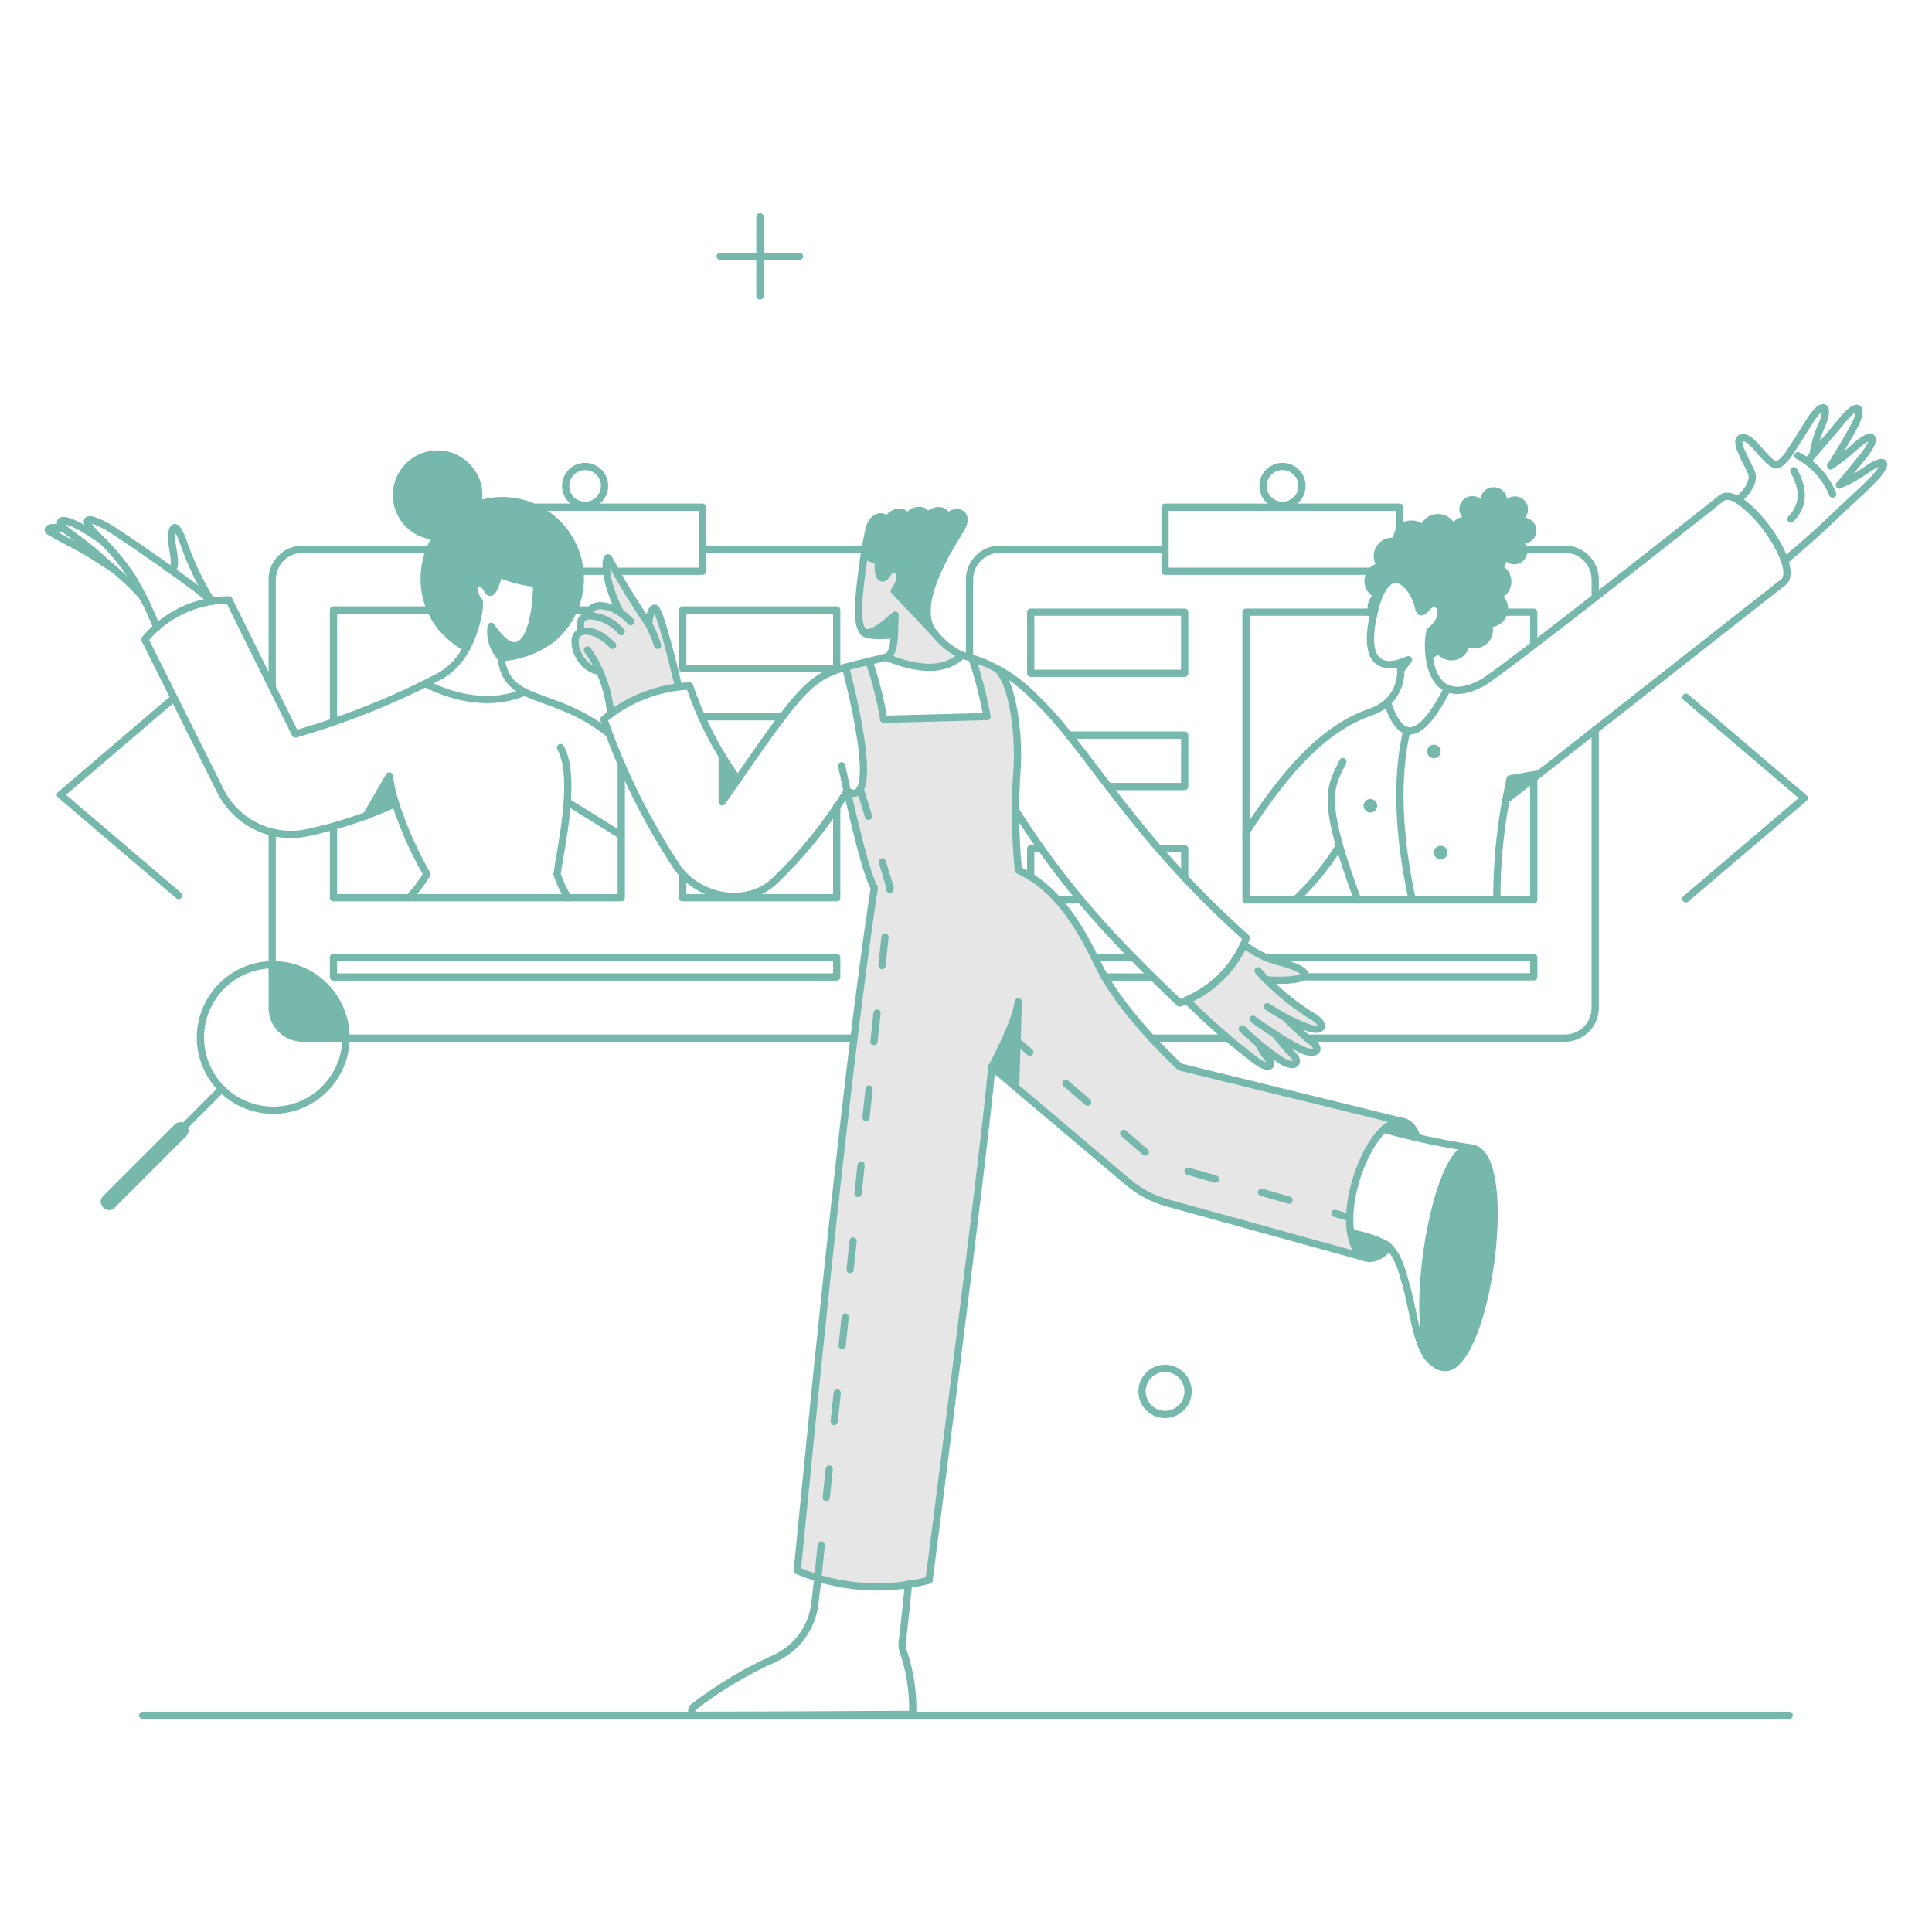 <svg xmlns="http://www.w3.org/2000/svg" fill="none" viewBox="0 0 500 500">
  
  
  
  
  
  
<g transform="matrix(2.5,0,0,2.5,0,0)"><path fill="#e6e6e6" d="M92.582 61.168C93.988 59.23 92.544 58.185 91.822 59.458C91.422 60.142 90.758 60.028 90.948 58.09C90.437 57.925 89.941 57.715 89.466 57.463C88.706 62.497 88.744 64.363 89.219 65.214C89.732 66.031 91.219 65.005 92.658 63.694C92.525 64.91 92.81 67.741 91.727 68.026C94.976 69.356 97.727 69.584 99.573 67.836C97.87 67.163 97.253 65.961 92.582 61.168Z"></path><path fill="#e6e6e6" d="M122.146 110.452C122.146 110.452 116.14 104.959 113.746 100C111.96 96.333 109.623 91.983 105.425 90.083C105.074 86.515 105.036 82.924 105.311 79.349C105.518 75.618 104.601 70.149 103.311 69.299C102.466 68.801 101.558 68.418 100.611 68.159C101.275 70.132 101.796 72.151 102.169 74.2L91.469 74.485C91.128 72.438 90.614 70.423 89.93 68.463C88.98 68.691 88.201 68.863 87.498 69.071C87.517 69.185 91.545 84.06 87.669 81.895C88.429 85.257 89.74 90.767 90.481 91.907C87.251 112.824 83.262 155.152 82.502 162.58C86.815 164.431 91.624 164.786 96.162 163.587C96.162 163.587 101.785 120.328 102.662 110.449L116.74 122.361C117.936 123.385 119.344 124.131 120.862 124.546L141.418 130.226C137.683 129.126 140.828 115.857 145.142 116.11L122.146 110.452Z"></path><path fill="#e6e6e6" d="M67.77 62.953C67.352 63.029 67.2 64.017 67.143 64.587C65.665 62.425 64.301 60.187 63.059 57.881C62.698 57.102 62.259 59.705 64.237 63.428C62.869 62.516 61.463 62.497 61.159 63.143C61.081 63.33 61.042 63.53 61.045 63.732C60.873 63.728 60.702 63.768 60.549 63.848C60.397 63.927 60.266 64.044 60.171 64.188C60.051 64.581 60.064 65.003 60.209 65.388C59.986 65.446 59.795 65.59 59.677 65.788C59.147 66.709 60.057 69.246 62.071 69.488C62.708 70.885 63.094 72.383 63.211 73.914C65.28 72.394 67.696 71.415 70.24 71.065C69.651 68.577 68.245 62.858 67.77 62.953Z"></path><path fill="#e6e6e6" d="M136.069 105.338C134.269 104.248 132.609 102.94 131.129 101.444C135.898 101.71 136.335 100.57 132.364 99.563C131.058 99.218 129.837 98.61 128.774 97.777C127.569 100.363 125.451 102.414 122.827 103.534C125.103 105.802 127.527 107.915 130.084 109.86C131.414 110.81 132.022 110.392 131.053 109.309C130.755 108.902 130.495 108.47 130.274 108.017C131.026 108.663 131.819 109.26 132.649 109.803C134.055 110.696 134.758 109.993 133.656 109.003C133.356 108.737 132.706 107.92 131.984 107.065C132.872 107.66 133.798 108.195 134.758 108.665C136.297 109.365 136.905 108.589 135.67 107.753C134.731 106.982 133.836 106.157 132.991 105.284C133.738 105.691 134.513 106.046 135.309 106.347C136.905 106.934 137.3 106.155 136.069 105.338Z"></path><g>
    <path fill="#76b8ac" d="M58.4 54.974C57.378 53.648 55.969 52.671 54.369 52.18C52.768 51.688 51.054 51.706 49.464 52.23C49.589 51.611 49.583 50.972 49.446 50.355C49.31 49.739 49.047 49.157 48.673 48.648C47.974 47.785 46.964 47.231 45.861 47.102C44.758 46.974 43.648 47.283 42.77 47.962C41.891 48.641 41.313 49.638 41.159 50.737C41.005 51.837 41.288 52.954 41.947 53.848C42.339 54.342 42.832 54.748 43.393 55.037C43.954 55.327 44.57 55.494 45.2 55.528C44.294 56.933 43.847 58.584 43.918 60.254C43.99 61.924 44.577 63.531 45.6 64.853C46.371 65.744 47.283 66.504 48.3 67.1C49.478 64.9 49.767 62.423 49.592 62.217C48.368 60.785 49.649 59.444 50.466 61.078C50.884 61.914 51.397 60.451 51.644 59.387C52.888 59.943 54.218 60.284 55.576 60.394C55.443 65.694 53.999 68.278 51.815 66.055C51.772 66.733 51.791 67.413 51.872 68.088C53.694 67.972 55.449 67.353 56.941 66.3C58.635 64.991 59.741 63.063 60.014 60.939C60.288 58.815 59.707 56.67 58.4 54.974V54.974Z"></path>
    <path fill="#76b8ac" d="M51.793 66.05C51.441 65.673 51.123 65.266 50.843 64.834C50.756 65.413 50.801 66.005 50.976 66.564C51.15 67.124 51.449 67.637 51.85 68.064C51.771 67.396 51.752 66.722 51.793 66.05Z"></path>
    <path fill="#76b8ac" d="M40.945 83.187C39.957 83.669 38.942 84.094 37.905 84.459L40.3 80.318C40.432 81.291 40.648 82.251 40.945 83.187V83.187Z"></path>
    <path fill="#76b8ac" d="M92.658 63.694C92.601 64.245 92.601 64.986 92.582 65.708C91.442 65.822 89.751 65.879 89.39 65.461L89.219 65.233C89.732 66.05 91.214 65.024 92.658 63.694Z"></path>
    <path fill="#76b8ac" d="M76.376 80.679C75.863 81.401 75.331 82.179 74.762 83.016V78.285C75.227 79.13 75.767 79.931 76.376 80.679V80.679Z"></path>
    <path fill="#76b8ac" d="M102.67 110.43L105.14 112.52L105.406 103.705C105.254 105.68 102.67 110.449 102.67 110.43Z"></path>
    <path fill="#76b8ac" d="M152.218 118.827C148.463 118.627 144.809 140.184 149.482 141.587C153.946 141.834 157.081 119.093 152.218 118.827Z"></path>
    <path fill="#76b8ac" d="M143.478 128.82C142.324 128.253 141.095 127.856 139.828 127.64C140.246 130.395 141.958 131.119 143.82 129.124C143.706 129.029 143.611 128.934 143.478 128.82Z"></path>
    <path fill="#76b8ac" d="M145.359 116.129C144.97 116.075 144.574 116.118 144.206 116.254C143.839 116.39 143.51 116.615 143.25 116.909C144.295 117.209 145.511 117.516 146.708 117.782C146.635 117.418 146.473 117.076 146.238 116.788C146.003 116.5 145.701 116.274 145.359 116.129V116.129Z"></path>
    <path fill="#76b8ac" d="M97.92 53.72C98.281 52.884 96.781 52.333 95.85 53.625C96.23 52.865 94.634 52.257 93.798 53.739C94.045 53.017 92.598 52.409 91.689 54.062C91.789 53.207 90.34 53.226 89.979 54.746C89.751 55.696 89.579 56.722 89.447 57.482C89.922 57.734 90.418 57.944 90.929 58.109C90.739 60.047 91.423 60.161 91.803 59.477C92.525 58.204 93.969 59.23 92.563 61.187C92.656 61.287 96.646 65.513 96.742 65.613C94.349 62.801 98.205 56.836 99.459 54.784C100.5 53.074 98.87 52.466 97.92 53.72Z"></path>
    <path fill="#76b8ac" d="M18.071 116.415L10.68 123.805C9.89 124.595 11.105 125.82 11.88 125.005L19.271 117.614C19.43 117.455 19.519 117.239 19.519 117.014C19.519 116.789 19.43 116.573 19.27 116.414C19.111 116.256 18.896 116.166 18.671 116.166C18.446 116.166 18.23 116.256 18.071 116.415V116.415Z"></path>
    <path fill="#76b8ac" d="M28.178 99.867V104.332C28.179 105.163 28.51 105.959 29.097 106.547C29.685 107.134 30.481 107.465 31.312 107.466H35.812C35.823 106.462 35.633 105.466 35.252 104.537C34.872 103.608 34.31 102.764 33.598 102.056C32.887 101.348 32.041 100.789 31.11 100.413C30.179 100.037 29.182 99.851 28.178 99.867V99.867Z"></path>
    <path fill="#76b8ac" d="M156.321 80.622C156.226 81.078 156.055 81.933 155.884 82.822L159.342 80.105L156.321 80.622Z"></path>
    <path fill="#76b8ac" d="M144.941 68.691C144.983 68.917 145.009 69.145 145.017 69.375L145.817 68.292L144.941 68.691Z"></path>
    <path fill="#76b8ac" d="M159.057 54.9C159.052 54.576 158.93 54.265 158.713 54.024C158.497 53.783 158.2 53.629 157.879 53.589C158.087 53.333 158.195 53.009 158.181 52.679C158.167 52.349 158.033 52.035 157.805 51.797C157.576 51.559 157.268 51.413 156.938 51.386C156.609 51.359 156.281 51.453 156.017 51.651C155.973 51.316 155.81 51.007 155.556 50.783C155.303 50.559 154.977 50.434 154.638 50.432C154.3 50.429 153.972 50.55 153.716 50.77C153.459 50.991 153.291 51.297 153.243 51.632C152.983 51.43 152.658 51.33 152.329 51.351C152.001 51.373 151.692 51.514 151.46 51.748C151.228 51.982 151.091 52.293 151.073 52.621C151.055 52.95 151.158 53.274 151.363 53.532C151.037 53.573 150.736 53.732 150.519 53.978C150.301 54.225 150.181 54.543 150.181 54.871C150.181 55.2 150.301 55.518 150.519 55.765C150.736 56.011 151.037 56.17 151.363 56.211C151.16 56.469 151.059 56.792 151.078 57.12C151.097 57.447 151.234 57.757 151.465 57.99C151.696 58.223 152.004 58.364 152.331 58.387C152.659 58.409 152.983 58.311 153.243 58.111C153.282 58.438 153.438 58.739 153.683 58.959C153.928 59.178 154.245 59.3 154.574 59.303C154.903 59.305 155.222 59.187 155.47 58.971C155.718 58.755 155.879 58.456 155.922 58.13C156.181 58.333 156.505 58.435 156.833 58.417C157.161 58.399 157.472 58.262 157.707 58.032C157.942 57.801 158.085 57.494 158.11 57.166C158.134 56.838 158.039 56.512 157.841 56.249C158.176 56.218 158.488 56.062 158.713 55.812C158.938 55.562 159.061 55.237 159.057 54.9V54.9Z"></path>
    <path fill="#76b8ac" d="M154.991 61.7C155.333 61.603 155.63 61.39 155.833 61.098C156.035 60.806 156.13 60.453 156.101 60.099C156.072 59.744 155.92 59.411 155.673 59.156C155.426 58.901 155.097 58.74 154.744 58.7C154.978 58.45 155.122 58.129 155.153 57.788C155.184 57.446 155.1 57.105 154.914 56.816C154.729 56.529 154.452 56.311 154.129 56.197C153.805 56.084 153.454 56.082 153.129 56.192C153.208 55.855 153.172 55.501 153.025 55.187C152.879 54.873 152.631 54.618 152.322 54.462C152.012 54.306 151.66 54.259 151.32 54.328C150.981 54.397 150.675 54.579 150.451 54.843C150.371 54.491 150.174 54.176 149.893 53.95C149.611 53.724 149.262 53.6 148.901 53.598C148.539 53.595 148.188 53.715 147.904 53.938C147.62 54.161 147.419 54.473 147.335 54.824C147.116 54.557 146.814 54.371 146.476 54.298C146.139 54.224 145.786 54.267 145.476 54.419C145.166 54.57 144.916 54.822 144.767 55.134C144.619 55.446 144.579 55.798 144.656 56.135C144.332 56.019 143.979 56.014 143.653 56.122C143.326 56.23 143.045 56.444 142.855 56.73C142.664 57.017 142.575 57.358 142.601 57.701C142.628 58.044 142.768 58.368 143 58.622C142.648 58.661 142.321 58.82 142.073 59.072C141.825 59.324 141.671 59.654 141.637 60.006C141.604 60.358 141.693 60.711 141.889 61.005C142.085 61.3 142.377 61.517 142.715 61.622C142.538 61.725 142.384 61.862 142.261 62.025C142.138 62.188 142.049 62.375 142 62.573C141.95 62.771 141.941 62.978 141.972 63.18C142.004 63.382 142.075 63.575 142.183 63.749C143.595 57.414 146.489 60.549 146.895 63.049C146.99 63.449 147.237 63.467 147.75 62.879C148.814 61.625 150.241 63.573 148.111 65.272C147.993 65.366 147.835 66.115 147.959 67.894C148.153 67.819 148.33 67.707 148.48 67.563C148.63 67.42 148.75 67.248 148.833 67.058C148.97 67.384 149.215 67.652 149.527 67.817C149.84 67.983 150.199 68.035 150.546 67.966C150.892 67.897 151.204 67.71 151.428 67.437C151.653 67.164 151.776 66.822 151.777 66.469C152.056 66.663 152.391 66.759 152.731 66.742C153.07 66.724 153.394 66.594 153.651 66.371C153.908 66.149 154.084 65.848 154.151 65.514C154.217 65.181 154.171 64.835 154.019 64.531C154.237 64.559 154.458 64.541 154.668 64.476C154.878 64.411 155.071 64.302 155.235 64.156C155.399 64.01 155.53 63.831 155.618 63.63C155.707 63.429 155.751 63.212 155.748 62.992C155.741 62.73 155.668 62.474 155.536 62.248C155.404 62.023 155.216 61.834 154.991 61.7V61.7Z"></path>
    <path fill="#76b8ac" d="M149.843 88.2C149.858 88.386 149.799 88.571 149.677 88.714C149.556 88.856 149.383 88.945 149.197 88.96C149.011 88.975 148.826 88.915 148.683 88.794C148.541 88.673 148.452 88.5 148.437 88.314C148.422 88.128 148.481 87.943 148.603 87.8C148.724 87.658 148.897 87.569 149.083 87.554C149.269 87.539 149.454 87.598 149.597 87.72C149.739 87.841 149.828 88.013 149.843 88.2Z"></path>
    <path fill="#76b8ac" d="M142.566 83.358C142.581 83.544 142.522 83.729 142.4 83.872C142.279 84.014 142.106 84.103 141.92 84.118C141.734 84.133 141.549 84.073 141.406 83.952C141.264 83.831 141.175 83.658 141.16 83.472C141.145 83.285 141.204 83.101 141.326 82.958C141.447 82.816 141.62 82.727 141.806 82.712C141.992 82.697 142.177 82.757 142.32 82.878C142.462 82.999 142.551 83.172 142.566 83.358V83.358Z"></path>
    <path fill="#76b8ac" d="M149.14 77.734C149.155 77.92 149.096 78.105 148.974 78.248C148.853 78.39 148.68 78.479 148.494 78.494C148.308 78.509 148.123 78.45 147.98 78.328C147.838 78.207 147.749 78.034 147.734 77.848C147.719 77.662 147.778 77.477 147.9 77.334C148.021 77.192 148.194 77.103 148.38 77.088C148.566 77.073 148.751 77.132 148.894 77.254C149.036 77.375 149.125 77.548 149.14 77.734Z"></path>
  </g><g>
    <path stroke="#76b8ac" stroke-linecap="round" stroke-linejoin="round" stroke-width=".75" d="M127.083 107.466H119.179"></path>
    <path stroke="#76b8ac" stroke-linecap="round" stroke-linejoin="round" stroke-width=".75" d="M135.309 107.466H162C162.831 107.465 163.627 107.134 164.215 106.547C164.802 105.959 165.133 105.163 165.134 104.332V75.549"></path>
    <path stroke="#76b8ac" stroke-linecap="round" stroke-linejoin="round" stroke-width=".75" d="M165.136 61.718V59.99C165.135 59.159 164.805 58.361 164.217 57.774C163.629 57.186 162.831 56.855 162 56.855H144.92"></path>
    <path stroke="#76b8ac" stroke-linecap="round" stroke-linejoin="round" stroke-width=".75" d="M120.6 56.855H103.5C102.669 56.856 101.872 57.186 101.284 57.774C100.696 58.362 100.366 59.159 100.365 59.99V68.026"></path>
    <path stroke="#76b8ac" stroke-linecap="round" stroke-linejoin="round" stroke-width=".75" d="M144.903 59.135H120.604V52.504H144.903V59.135Z"></path>
    <path stroke="#76b8ac" stroke-linecap="round" stroke-linejoin="round" stroke-width=".75" d="M134.777 50.3C134.777 50.698 134.659 51.088 134.438 51.419C134.216 51.75 133.902 52.008 133.534 52.161C133.166 52.313 132.761 52.353 132.37 52.275C131.979 52.198 131.621 52.006 131.339 51.724C131.057 51.443 130.865 51.084 130.788 50.693C130.71 50.302 130.75 49.897 130.902 49.529C131.055 49.161 131.313 48.847 131.644 48.625C131.975 48.404 132.365 48.286 132.763 48.286C133.297 48.286 133.809 48.498 134.187 48.876C134.564 49.254 134.777 49.766 134.777 50.3V50.3Z"></path>
    <path stroke="#76b8ac" stroke-linecap="round" stroke-linejoin="round" stroke-width=".75" d="M149.211 63.371H158.772V66.753"></path>
    <path stroke="#76b8ac" stroke-linecap="round" stroke-linejoin="round" stroke-width=".75" d="M122.637 69.698H106.698V63.371H122.637V69.698Z"></path>
    <path stroke="#76b8ac" stroke-linecap="round" stroke-linejoin="round" stroke-width=".75" d="M110.668 76.1H122.637V81.42H114.753"></path>
    <path stroke="#76b8ac" stroke-linecap="round" stroke-linejoin="round" stroke-width=".75" d="M106.698 90.767V87.86H107.8"></path>
    <path stroke="#76b8ac" stroke-linecap="round" stroke-linejoin="round" stroke-width=".75" d="M111.884 93.161H109.49"></path>
    <path stroke="#76b8ac" stroke-linecap="round" stroke-linejoin="round" stroke-width=".75" d="M119.939 87.86H122.637V90.862"></path>
    <path stroke="#76b8ac" stroke-linecap="round" stroke-linejoin="round" stroke-width=".75" d="M113.29 99.107H117.299"></path>
    <path stroke="#76b8ac" stroke-linecap="round" stroke-linejoin="round" stroke-width=".75" d="M119.331 101.14H114.335"></path>
    <path stroke="#76b8ac" stroke-linecap="round" stroke-linejoin="round" stroke-width=".75" d="M130.996 99.107H158.772V101.121H134.891"></path>
    <path stroke="#76b8ac" stroke-linecap="round" stroke-linejoin="round" stroke-width=".75" d="M49.456 52.219C47.702 52.794 46.199 53.954 45.2 55.506C44.482 55.49 43.78 55.292 43.158 54.932C42.537 54.571 42.018 54.059 41.648 53.443C41.278 52.827 41.07 52.128 41.044 51.41C41.017 50.692 41.173 49.979 41.497 49.338C41.82 48.696 42.3 48.147 42.893 47.742C43.486 47.336 44.172 47.087 44.887 47.019C45.602 46.95 46.323 47.063 46.982 47.348C47.642 47.633 48.218 48.08 48.658 48.648C49.052 49.145 49.328 49.724 49.466 50.342C49.605 50.961 49.601 51.602 49.456 52.219Z"></path>
    <path stroke="#76b8ac" stroke-linecap="round" stroke-linejoin="round" stroke-width=".75" d="M63 75.91C57.167 71.31 52.475 73.06 51.867 68.083"></path>
    <path stroke="#76b8ac" stroke-linecap="round" stroke-linejoin="round" stroke-width=".75" d="M56.941 66.3C55.448 67.352 53.692 67.97 51.869 68.086C51.869 68.086 51.793 66.471 51.812 66.053C53.996 68.276 55.44 65.692 55.573 60.392C54.215 60.282 52.885 59.941 51.641 59.385C51.394 60.449 50.881 61.911 50.463 61.076C49.646 59.442 48.363 60.783 49.589 62.215C49.764 62.421 49.475 64.894 48.297 67.098C47.279 66.506 46.366 65.748 45.597 64.856C44.618 63.591 44.036 62.065 43.925 60.469C43.813 58.874 44.177 57.282 44.971 55.893C45.765 54.505 46.952 53.383 48.384 52.669C49.815 51.956 51.426 51.683 53.012 51.885C54.599 52.087 56.09 52.755 57.296 53.804C58.503 54.853 59.372 56.237 59.792 57.78C60.213 59.323 60.167 60.956 59.659 62.472C59.151 63.989 58.206 65.321 56.941 66.3V66.3Z"></path>
    <path stroke="#76b8ac" stroke-linecap="round" stroke-linejoin="round" stroke-width=".75" d="M51.869 68.083C51.465 67.653 51.163 67.138 50.985 66.576C50.808 66.013 50.759 65.418 50.843 64.834C51.129 65.267 51.454 65.674 51.812 66.05"></path>
    <path stroke="#76b8ac" stroke-linecap="round" stroke-linejoin="round" stroke-width=".75" d="M44.079 70.781C47.613 72.548 51.279 72.965 54.319 71.636"></path>
    <path stroke="#76b8ac" stroke-linecap="round" stroke-linejoin="round" stroke-width=".75" d="M58.024 77.392C59.753 80.451 58.024 87.822 57.663 90.501C57.946 91.354 58.329 92.17 58.803 92.933"></path>
    <path stroke="#76b8ac" stroke-linecap="round" stroke-linejoin="round" stroke-width=".75" d="M40.945 83.187C40.641 82.253 40.424 81.292 40.299 80.318L37.905 84.459"></path>
    <path stroke="#76b8ac" stroke-linecap="round" stroke-linejoin="round" stroke-width=".75" d="M42.35 92.933C43.049 92.19 43.667 91.374 44.193 90.5C42.86 88.181 41.772 85.73 40.945 83.186C38.042 84.513 35.003 85.519 31.882 86.186C30.107 86.581 28.251 86.371 26.609 85.589C24.967 84.808 23.634 83.5 22.82 81.874L14.993 66.183C16.058 64.91 17.389 63.884 18.892 63.179C20.394 62.473 22.033 62.104 23.693 62.098L30.571 75.986C35.78 74.493 40.822 72.469 45.617 69.945C46.762 69.274 47.686 68.283 48.277 67.095"></path>
    <path stroke="#76b8ac" stroke-linecap="round" stroke-linejoin="round" stroke-width=".75" d="M89.57 56.855H72.71"></path>
    <path stroke="#76b8ac" stroke-linecap="round" stroke-linejoin="round" stroke-width=".75" d="M48.278 56.855H31.312C30.481 56.856 29.684 57.187 29.097 57.774C28.509 58.362 28.179 59.159 28.178 59.99V71.066"></path>
    <path stroke="#76b8ac" stroke-linecap="round" stroke-linejoin="round" stroke-width=".75" d="M62.793 59.135H48.43V52.504H72.71V59.135H63.781"></path>
    <path stroke="#76b8ac" stroke-linecap="round" stroke-linejoin="round" stroke-width=".75" d="M62.584 50.3C62.584 50.698 62.466 51.088 62.245 51.419C62.023 51.75 61.709 52.008 61.341 52.161C60.973 52.313 60.568 52.353 60.177 52.275C59.786 52.198 59.428 52.006 59.146 51.724C58.864 51.443 58.672 51.084 58.595 50.693C58.517 50.302 58.557 49.897 58.709 49.529C58.862 49.161 59.12 48.847 59.451 48.625C59.782 48.404 60.172 48.286 60.57 48.286C61.104 48.286 61.616 48.498 61.994 48.876C62.371 49.254 62.584 49.766 62.584 50.3V50.3Z"></path>
    <path stroke="#76b8ac" stroke-linecap="round" stroke-linejoin="round" stroke-width=".75" d="M64.312 79.102V92.933H34.523V85.561"></path>
    <path stroke="#76b8ac" stroke-linecap="round" stroke-linejoin="round" stroke-width=".75" d="M55.649 63.143H61.159"></path>
    <path stroke="#76b8ac" stroke-linecap="round" stroke-linejoin="round" stroke-width=".75" d="M34.523 74.694V63.143H49.323"></path>
    <path stroke="#76b8ac" stroke-linecap="round" stroke-linejoin="round" stroke-width=".75" d="M86.616 69.204H70.677V63.143H86.616V69.204Z"></path>
    <path stroke="#76b8ac" stroke-linecap="round" stroke-linejoin="round" stroke-width=".75" d="M86.616 101.14H34.523V99.107H86.616V101.14Z"></path>
    <path stroke="#76b8ac" stroke-linecap="round" stroke-linejoin="round" stroke-width=".75" d="M86.616 83.491V92.933H70.677V90.482"></path>
    <path stroke="#76b8ac" stroke-linecap="round" stroke-linejoin="round" stroke-width=".75" d="M72.634 74.2H81.012"></path>
    <path stroke="#76b8ac" stroke-linecap="round" stroke-linejoin="round" stroke-width=".75" d="M185.217 177.57H14.765"></path>
    <path stroke="#76b8ac" stroke-linecap="round" stroke-linejoin="round" stroke-width=".75" d="M99.573 67.836C97.73 69.584 94.973 69.356 91.727 68.026C92.81 67.741 92.527 64.91 92.658 63.694C91.214 65.005 89.732 66.031 89.219 65.214C88.744 64.359 88.706 62.497 89.466 57.463C89.941 57.715 90.437 57.925 90.948 58.09C90.758 60.028 91.427 60.144 91.822 59.458C92.552 58.189 93.988 59.23 92.582 61.168C93.304 61.908 96.282 65.068 96.762 65.594C97.514 66.548 98.476 67.315 99.573 67.836V67.836Z"></path>
    <path stroke="#76b8ac" stroke-linecap="round" stroke-linejoin="round" stroke-width=".75" d="M99.573 67.836C102.438 68.536 105.045 70.035 107.091 72.159C112.706 77.471 116.94 86.301 129.021 97.093C128.433 98.653 127.511 100.065 126.319 101.23C125.127 102.396 123.694 103.286 122.121 103.838C115.092 97.15 110.228 91.888 105.121 83.87"></path>
    <path stroke="#76b8ac" stroke-linecap="round" stroke-linejoin="round" stroke-width=".75" d="M92.658 63.694C92.601 64.245 92.601 64.986 92.582 65.708C91.442 65.822 89.751 65.879 89.39 65.461L89.219 65.233C89.732 66.05 91.214 65.024 92.658 63.694Z"></path>
    <path stroke="#76b8ac" stroke-linecap="round" stroke-linejoin="round" stroke-width=".75" d="M74.762 78.3V83.012C75.329 82.18 75.862 81.405 76.369 80.686"></path>
    <path stroke="#76b8ac" stroke-linecap="round" stroke-linejoin="round" stroke-width=".75" d="M87.68 81.914C85.582 85.315 83.062 88.436 80.18 91.204C77.31 93.919 72.311 92.992 70.073 89.741C66.93 84.982 64.39 79.851 62.512 74.466C65.011 72.374 68.128 71.159 71.384 71.009C72.554 74.467 74.235 77.731 76.373 80.69C78.333 77.853 79.798 75.76 80.997 74.2C83.676 70.667 84.984 69.782 87.513 69.071C88.747 68.724 90.382 68.371 91.713 68.026"></path>
    <path stroke="#76b8ac" stroke-linecap="round" stroke-linejoin="round" stroke-width=".75" d="M102.67 110.449C102.67 110.449 105.235 105.699 105.406 103.705L105.14 112.52"></path>
    <path stroke="#76b8ac" stroke-linecap="round" stroke-linejoin="round" stroke-width=".75" d="M87.129 79.273C87.129 79.273 89.429 90.235 90.511 91.907C87.281 112.824 83.292 155.152 82.532 162.58C86.841 164.422 91.64 164.777 96.173 163.587C96.173 163.587 101.773 120.328 102.673 110.449L116.732 122.342C117.928 123.366 119.336 124.112 120.854 124.527L141.41 130.207"></path>
    <path stroke="#76b8ac" stroke-linecap="round" stroke-linejoin="round" stroke-width=".75" d="M152.218 118.827C148.618 118.627 145.618 137.018 148.355 140.875C148.465 141.059 148.615 141.217 148.794 141.336C148.973 141.455 149.177 141.532 149.389 141.562C149.602 141.592 149.819 141.575 150.024 141.51C150.229 141.446 150.417 141.336 150.574 141.19C154.416 138.173 156.673 119.071 152.218 118.827Z"></path>
    <path stroke="#76b8ac" stroke-linecap="round" stroke-linejoin="round" stroke-width=".75" d="M84.66 163.416L84.36 165.962C84.22 167.201 83.759 168.382 83.022 169.388C82.285 170.395 81.299 171.191 80.16 171.699C77.179 173.034 74.366 174.717 71.782 176.715C71.704 176.777 71.648 176.862 71.62 176.958C71.593 177.053 71.596 177.155 71.629 177.249C71.662 177.343 71.723 177.424 71.804 177.482C71.885 177.539 71.983 177.57 72.082 177.57C80.574 177.57 87.698 177.494 94.482 177.475C94.556 175.228 94.215 172.987 93.475 170.864C93.382 170.576 93.356 170.271 93.399 169.971C93.564 168.697 93.931 165.202 94.045 163.986"></path>
    <path stroke="#76b8ac" stroke-linecap="round" stroke-linejoin="round" stroke-width=".75" d="M146.708 117.782C146.292 116.416 145.335 115.658 144.057 116.321C141.369 117.714 138.709 124.885 140.098 128.709C140.736 130.464 142.131 130.934 143.82 129.124"></path>
    <path stroke="#76b8ac" stroke-linecap="round" stroke-linejoin="round" stroke-width=".75" d="M143.269 116.908C146.205 117.723 149.186 118.364 152.198 118.827"></path>
    <path stroke="#76b8ac" stroke-linecap="round" stroke-linejoin="round" stroke-width=".75" d="M139.828 127.64C141.105 127.841 142.343 128.239 143.497 128.82C144.708 129.829 145.069 131.32 145.53 132.92C146.481 136.23 146.681 140.47 148.883 141.376"></path>
    <path stroke="#76b8ac" stroke-linecap="round" stroke-linejoin="round" stroke-width=".75" d="M61.045 63.751C61.675 63.782 62.291 63.944 62.854 64.228C63.416 64.513 63.913 64.912 64.312 65.4"></path>
    <path stroke="#76b8ac" stroke-linecap="round" stroke-linejoin="round" stroke-width=".75" d="M65.3 64.359C64.984 64.008 64.627 63.695 64.237 63.428"></path>
    <path stroke="#76b8ac" stroke-linecap="round" stroke-linejoin="round" stroke-width=".75" d="M60.817 67.285C61.319 67.967 61.74 68.705 62.071 69.485"></path>
    <path stroke="#76b8ac" stroke-linecap="round" stroke-linejoin="round" stroke-width=".75" d="M60.209 65.385C60.95 65.157 62.223 65.556 63.42 66.81"></path>
    <path stroke="#76b8ac" stroke-linecap="round" stroke-linejoin="round" stroke-width=".75" d="M63.211 73.915C63.094 72.384 62.708 70.886 62.071 69.489C60.057 69.242 59.147 66.706 59.677 65.789C59.795 65.591 59.986 65.447 60.209 65.389C60.062 65.005 60.049 64.582 60.171 64.189C60.266 64.045 60.396 63.927 60.549 63.848C60.702 63.768 60.873 63.728 61.045 63.733C61.044 63.531 61.082 63.331 61.159 63.144C61.47 62.502 62.869 62.517 64.237 63.429C62.261 59.706 62.694 57.105 63.059 57.882C64.297 60.19 65.661 62.429 67.143 64.588C67.2 64.018 67.353 63.034 67.77 62.954C68.246 62.864 69.651 68.578 70.24 71.067"></path>
    <path stroke="#76b8ac" stroke-linecap="round" stroke-linejoin="round" stroke-width=".75" d="M135.309 106.345C134.514 106.042 133.739 105.687 132.991 105.282C133.838 106.153 134.732 106.978 135.67 107.751C136.911 108.577 136.299 109.362 134.758 108.663C133.799 108.192 132.872 107.657 131.984 107.063C132.706 107.918 133.354 108.733 133.656 109.001C134.764 109.982 134.061 110.682 132.649 109.801C131.821 109.255 131.028 108.659 130.274 108.015C130.496 108.467 130.757 108.899 131.053 109.307C132.032 110.381 131.413 110.807 130.084 109.858C127.525 107.915 125.101 105.802 122.827 103.532C125.451 102.412 127.569 100.361 128.774 97.775C129.837 98.608 131.059 99.216 132.364 99.561C136.335 100.567 135.898 101.708 131.129 101.442C132.611 102.936 134.27 104.244 136.069 105.336C137.307 106.15 136.908 106.926 135.309 106.345Z"></path>
    <path stroke="#76b8ac" stroke-linecap="round" stroke-linejoin="round" stroke-width=".75" d="M131.186 104.2C131.623 104.485 132.25 104.884 132.991 105.283"></path>
    <path stroke="#76b8ac" stroke-linecap="round" stroke-linejoin="round" stroke-width=".75" d="M131.11 101.444C130.825 101.144 130.521 100.836 130.236 100.494"></path>
    <path stroke="#76b8ac" stroke-linecap="round" stroke-linejoin="round" stroke-width=".75" d="M129.705 105.509C130.122 105.809 130.996 106.421 131.984 107.048"></path>
    <path stroke="#76b8ac" stroke-linecap="round" stroke-linejoin="round" stroke-width=".75" d="M128.6 106.516C128.942 106.858 129.569 107.409 130.252 107.998"></path>
    <path stroke="#76b8ac" stroke-linecap="round" stroke-linejoin="round" stroke-width=".75" d="M89.466 57.463C89.599 56.703 89.752 55.696 89.979 54.746C90.342 53.227 91.784 53.207 91.689 54.062C92.601 52.409 94.045 53.017 93.798 53.739C94.634 52.257 96.23 52.865 95.85 53.625C96.781 52.333 98.281 52.884 97.92 53.72C98.87 52.466 100.504 53.074 99.459 54.784C98.236 56.784 94.535 62.513 96.579 65.402"></path>
    <path stroke="#76b8ac" stroke-linecap="round" stroke-linejoin="round" stroke-width=".75" d="M174.521 72.168L186.775 82.617L174.521 93.047"></path>
    <path stroke="#76b8ac" stroke-linecap="round" stroke-linejoin="round" stroke-width=".75" d="M17.672 72.529L6.254 82.275L18.489 92.705"></path>
    <path stroke="#76b8ac" stroke-linecap="round" stroke-linejoin="round" stroke-width=".75" d="M87.528 69.071C87.528 69.071 91.594 84.06 87.7 81.9"></path>
    <path stroke="#76b8ac" stroke-linecap="round" stroke-linejoin="round" stroke-width=".75" d="M103.3 69.3C104.87 70.843 105.485 76.044 105.3 79.35C105.04 82.925 105.078 86.515 105.414 90.084C109.625 91.979 111.965 96.328 113.754 100.001C116.148 104.96 122.154 110.453 122.154 110.453L145.291 116.131"></path>
    <path stroke="#76b8ac" stroke-linecap="round" stroke-linejoin="round" stroke-width=".75" d="M89.96 68.463C90.643 70.414 91.152 72.422 91.48 74.463L102.18 74.178C101.807 72.129 101.286 70.111 100.622 68.137"></path>
    <path stroke="#76b8ac" stroke-linecap="round" stroke-linejoin="round" stroke-width=".75" d="M22.953 112.729L18.66 117.022"></path>
    <path stroke="#76b8ac" stroke-linecap="round" stroke-linejoin="round" stroke-width=".75" d="M28.178 86.226V104.332C28.179 105.163 28.51 105.959 29.097 106.547C29.685 107.134 30.481 107.465 31.312 107.466H88.4"></path>
    <path stroke="#76b8ac" stroke-linecap="round" stroke-linejoin="round" stroke-width=".75" d="M33.611 102.071C34.665 103.125 35.383 104.468 35.673 105.93C35.964 107.391 35.815 108.907 35.244 110.284C34.674 111.661 33.708 112.837 32.469 113.666C31.229 114.494 29.772 114.936 28.282 114.936C26.791 114.936 25.334 114.494 24.095 113.666C22.856 112.837 21.89 111.661 21.32 110.284C20.749 108.907 20.6 107.391 20.891 105.93C21.181 104.468 21.899 103.125 22.953 102.071C24.367 100.659 26.284 99.866 28.282 99.866C30.28 99.866 32.197 100.659 33.611 102.071V102.071Z"></path>
    <path stroke="#76b8ac" stroke-linecap="round" stroke-linejoin="round" stroke-width=".75" d="M82.76 26.534H74.553"></path>
    <path stroke="#76b8ac" stroke-linecap="round" stroke-linejoin="round" stroke-width=".75" d="M78.666 30.637V22.43"></path>
    <path stroke="#76b8ac" stroke-linecap="round" stroke-linejoin="round" stroke-width=".75" d="M122.979 143.829C123.02 144.299 122.921 144.77 122.695 145.184C122.468 145.597 122.124 145.934 121.706 146.152C121.288 146.37 120.815 146.459 120.346 146.408C119.877 146.357 119.434 146.168 119.073 145.865C118.711 145.562 118.448 145.159 118.316 144.706C118.184 144.254 118.189 143.772 118.33 143.322C118.472 142.872 118.743 142.475 119.111 142.179C119.479 141.884 119.925 141.704 120.395 141.663C121.025 141.608 121.651 141.805 122.135 142.211C122.62 142.617 122.923 143.199 122.979 143.829V143.829Z"></path>
    <path stroke="#76b8ac" stroke-linecap="round" stroke-linejoin="round" stroke-width=".75" d="M142.167 63.732C142.059 63.558 141.988 63.365 141.956 63.163C141.925 62.961 141.934 62.754 141.984 62.556C142.033 62.358 142.122 62.172 142.245 62.008C142.368 61.845 142.522 61.708 142.699 61.605C142.361 61.501 142.069 61.283 141.873 60.989C141.677 60.694 141.588 60.341 141.621 59.989C141.655 59.637 141.809 59.307 142.057 59.055C142.305 58.803 142.632 58.644 142.984 58.605C142.752 58.352 142.611 58.028 142.584 57.685C142.557 57.342 142.646 57 142.836 56.714C143.027 56.427 143.307 56.213 143.634 56.104C143.96 55.996 144.313 56 144.637 56.116C144.56 55.779 144.6 55.427 144.748 55.115C144.897 54.803 145.147 54.551 145.457 54.4C145.768 54.248 146.12 54.205 146.457 54.279C146.795 54.352 147.097 54.538 147.316 54.805C147.4 54.454 147.601 54.142 147.885 53.919C148.169 53.696 148.521 53.576 148.882 53.579C149.243 53.581 149.592 53.705 149.874 53.931C150.155 54.157 150.352 54.472 150.432 54.824C150.656 54.56 150.962 54.378 151.301 54.309C151.641 54.24 151.993 54.287 152.303 54.443C152.612 54.599 152.86 54.854 153.006 55.168C153.153 55.482 153.189 55.836 153.11 56.173C153.435 56.063 153.786 56.065 154.11 56.178C154.433 56.292 154.71 56.51 154.895 56.797C155.081 57.086 155.165 57.427 155.134 57.769C155.103 58.11 154.959 58.431 154.725 58.681C155.078 58.721 155.407 58.882 155.654 59.137C155.901 59.392 156.053 59.725 156.082 60.08C156.111 60.434 156.016 60.787 155.814 61.079C155.611 61.371 155.314 61.584 154.972 61.681C155.281 61.856 155.519 62.132 155.647 62.464C155.774 62.795 155.782 63.16 155.67 63.497C155.558 63.833 155.332 64.121 155.031 64.309C154.731 64.498 154.374 64.576 154.022 64.53C154.174 64.834 154.22 65.18 154.154 65.513C154.087 65.847 153.911 66.148 153.654 66.37C153.397 66.593 153.073 66.723 152.734 66.741C152.394 66.758 152.059 66.662 151.78 66.468C151.779 66.821 151.656 67.163 151.431 67.436C151.207 67.709 150.895 67.896 150.549 67.965C150.202 68.034 149.843 67.982 149.53 67.816C149.218 67.651 148.973 67.383 148.836 67.057C148.753 67.247 148.633 67.419 148.483 67.562C148.333 67.706 148.156 67.818 147.962 67.893"></path>
    <path stroke="#76b8ac" stroke-linecap="round" stroke-linejoin="round" stroke-width=".75" d="M193.083 48.724C192.246 49.313 191.348 49.809 190.404 50.206C190.556 50.092 191.639 48.781 192.912 47.185C194.432 45.285 194.012 44.43 191.905 46.349C191.158 47.038 190.357 47.667 189.511 48.23C189.606 48.097 191.011 45.893 191.962 44.088C193.026 42.036 192.262 41.542 190.708 43.518C190.626 43.618 187.901 46.855 187.117 47.718L187.685 47.073C187.841 46.008 188.148 44.971 188.599 43.994C189.454 41.994 188.735 41.417 187.364 43.557C187.29 43.672 185.301 46.888 184.932 47.319C184.632 47.666 184.096 48.231 183.774 48.119C182.596 47.682 181.209 44.87 180.202 45.364C179.556 45.664 180.639 47.492 181.266 48.803C181.732 49.784 180.859 50.976 179.917 51.747C182.111 53.325 183.795 55.511 184.761 58.036C188.732 54.711 189.739 53.536 192.779 50.759C193.121 50.437 193.52 50.059 193.957 49.601C195.591 47.888 195.287 47.185 193.083 48.724Z"></path>
    <path stroke="#76b8ac" stroke-linecap="round" stroke-linejoin="round" stroke-width=".75" d="M159.342 80.109L156.321 80.622C156.226 81.078 156.055 81.933 155.884 82.822"></path>
    <path stroke="#76b8ac" stroke-linecap="round" stroke-linejoin="round" stroke-width=".75" d="M149.862 71.275C150.679 71.617 151.817 71.538 153.376 70.724C155.312 69.713 178.226 51.554 178.226 51.554C180.259 50.016 186.68 58.754 184.571 60.294L155.884 82.826C155.259 86.171 154.948 89.568 154.953 92.971"></path>
    <path stroke="#76b8ac" stroke-linecap="round" stroke-linejoin="round" stroke-width=".75" d="M143.63 72.7C144.178 72.19 144.583 71.546 144.807 70.832C145.031 70.118 145.066 69.358 144.908 68.627C143.702 68.985 140.798 69.371 142.281 63.22C143.681 57.472 146.419 60.689 146.858 62.912C146.951 63.387 147.138 63.582 147.734 62.878C148.796 61.623 150.225 63.578 148.095 65.272C147.795 65.514 147.423 70.233 149.843 71.272C147.126 76.594 145.036 77.088 143.63 72.7Z"></path>
    <path stroke="#76b8ac" stroke-linecap="round" stroke-linejoin="round" stroke-width=".75" d="M144.908 68.626C145.2 68.534 145.581 68.37 145.815 68.292L145 69.375"></path>
    <path stroke="#76b8ac" stroke-linecap="round" stroke-linejoin="round" stroke-width=".75" d="M128.983 86.169C133.333 79.425 137.228 75.341 141.844 73.725C142.502 73.507 143.11 73.159 143.63 72.7"></path>
    <path stroke="#76b8ac" stroke-linecap="round" stroke-linejoin="round" stroke-width=".75" d="M139.014 78.836C137.914 81.192 136.789 82.199 139.47 90.121C139.87 91.299 139.983 91.66 140.553 93.161"></path>
    <path stroke="#76b8ac" stroke-linecap="round" stroke-linejoin="round" stroke-width=".75" d="M145.625 75.625C144.485 80.584 144.77 86.397 146.119 92.819"></path>
    <path stroke="#76b8ac" stroke-linecap="round" stroke-linejoin="round" stroke-width=".75" d="M186.129 47.166C187.755 48.035 189.026 49.447 189.72 51.155"></path>
    <path stroke="#76b8ac" stroke-linecap="round" stroke-linejoin="round" stroke-width=".75" d="M185.692 48.724C186.737 50.567 186.792 52.295 185.392 53.739"></path>
    <path stroke="#76b8ac" stroke-linecap="round" stroke-linejoin="round" stroke-width=".75" d="M138.653 87.556C137.396 89.596 135.875 91.461 134.131 93.104"></path>
    <path stroke="#76b8ac" stroke-linecap="round" stroke-linejoin="round" stroke-width=".75" d="M16.237 64.937C15.519 63.177 14.684 61.467 13.737 59.819C12.751 58.324 11.604 56.942 10.317 55.696C8.417 53.868 8.589 53.15 11.096 54.518C12.013 55.018 20.543 60.823 21.907 62.252"></path>
    <path stroke="#76b8ac" stroke-linecap="round" stroke-linejoin="round" stroke-width=".75" d="M17.349 58.774C18.622 59.534 17.803 56.874 17.767 55.848C17.727 54.727 18.104 53.494 19.097 56.456C19.823 58.479 20.759 60.421 21.889 62.25"></path>
    <path stroke="#76b8ac" stroke-linecap="round" stroke-linejoin="round" stroke-width=".75" d="M10.7 56.076C10.029 55.576 9.332 55.113 8.61 54.689C5.91 53.177 5.817 54.119 6.9 54.936C7.831 55.636 9.389 56.736 10.167 57.482C11.422 58.682 14.556 61.054 15.145 62.44"></path>
    <path stroke="#76b8ac" stroke-linecap="round" stroke-linejoin="round" stroke-width=".75" d="M6.748 54.822C4.981 54.328 4.848 54.838 5.095 54.993C6.071 55.609 7.769 56.425 8.705 56.969C9.234 57.277 11.345 58.603 11.858 58.983"></path>
    <path stroke="#76b8ac" stroke-linecap="round" stroke-linejoin="round" stroke-width=".75" d="M58.727 83.016L64.293 86.473"></path>
    <path stroke="#76b8ac" stroke-linecap="round" stroke-linejoin="round" stroke-width=".75" d="M142.186 63.371H128.983V93.161H158.772V80.622"></path>
    <path stroke="#76b8ac" stroke-linecap="round" stroke-linejoin="round" stroke-width=".75" d="M67.143 64.587C67.524 65.296 67.836 66.041 68.074 66.81"></path>
    <path stroke="#76b8ac" stroke-dasharray="2.97 4.94" stroke-linecap="round" stroke-linejoin="round" stroke-width=".75" d="M89.048 81.667L92.145 91.907L84.66 163.359"></path>
    <path stroke="#76b8ac" stroke-dasharray="2.97 4.94" stroke-linecap="round" stroke-linejoin="round" stroke-width=".75" d="M104.361 106.972L119.787 120.328L139.736 126.047"></path>
  </g></g></svg>